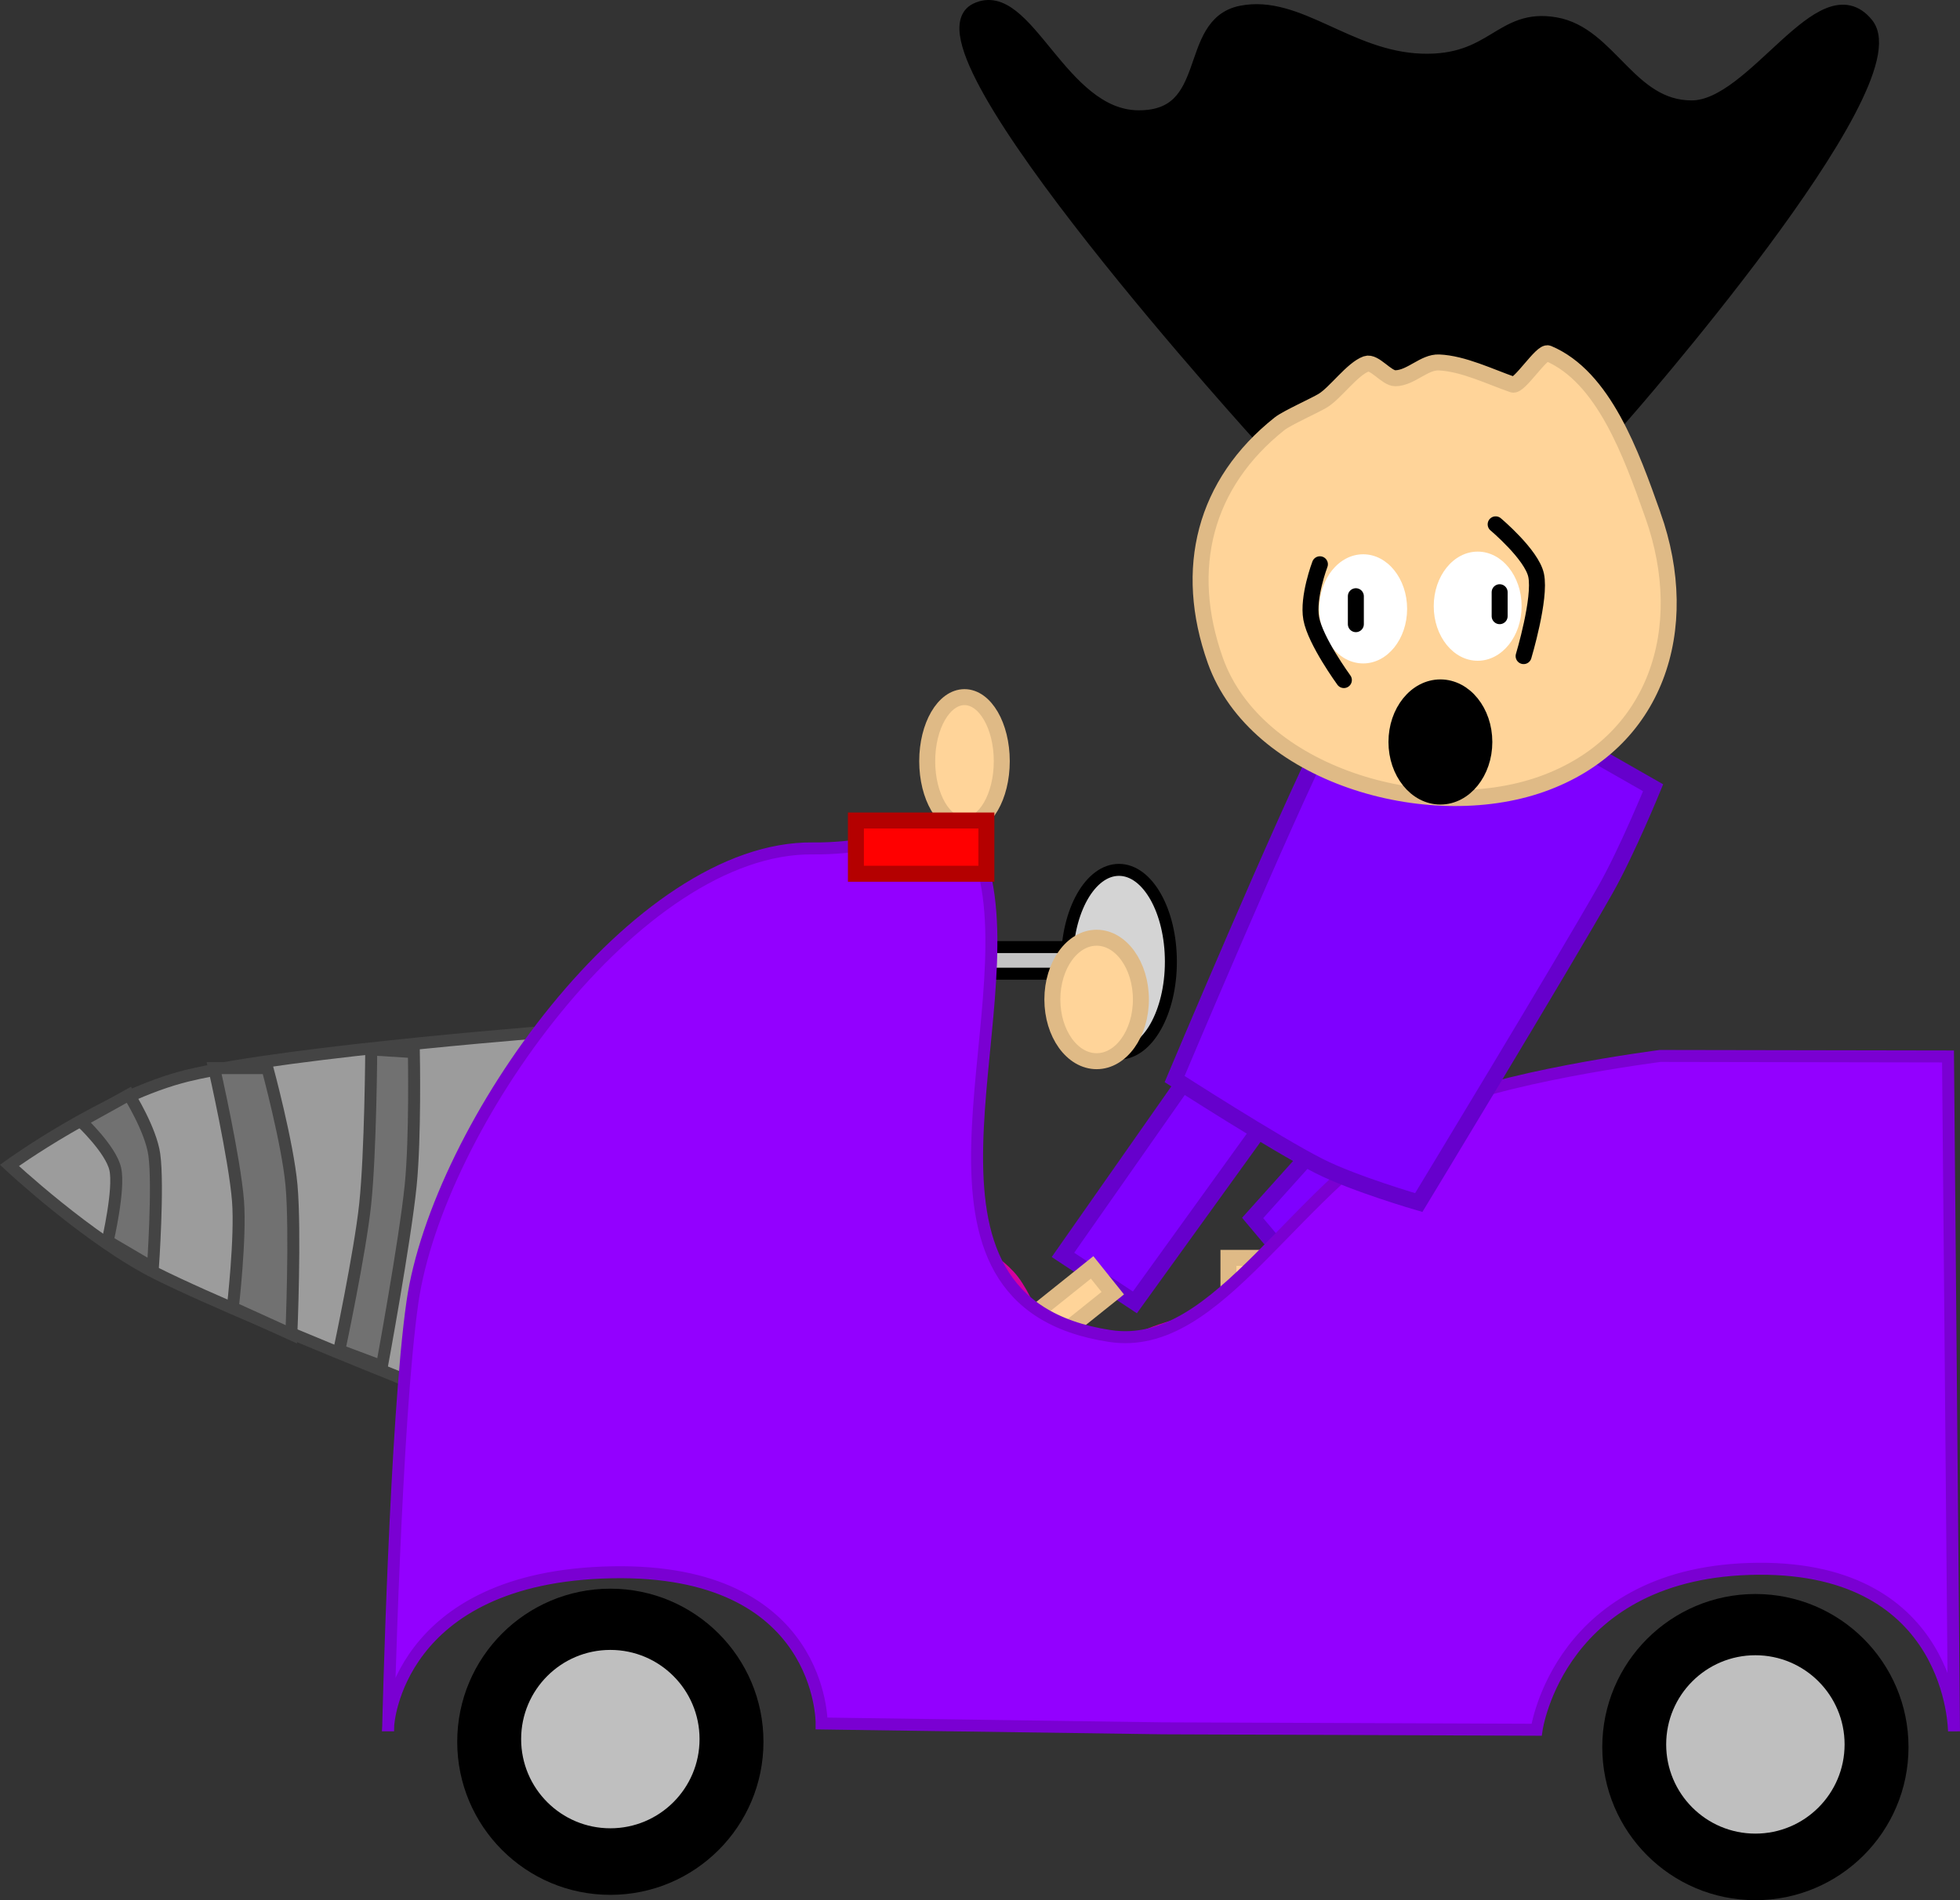 <svg version="1.1" xmlns="http://www.w3.org/2000/svg" xmlns:xlink="http://www.w3.org/1999/xlink" width="245.349" height="237.912" viewBox="0,0,245.349,237.912"><rect x="0" y="0" width="245.349" height="237.912" fill="#333333" stroke="none"/><g transform="translate(-147.654,-59.569)"><g data-paper-data="{&quot;isPaintingLayer&quot;:true}" fill-rule="nonzero" stroke-linejoin="miter" stroke-miterlimit="10" stroke-dasharray="" stroke-dashoffset="0" style="mix-blend-mode: normal"><path d="M306.062,114.676c0,0 -45.03,-49.432 -36.152,-53.746c6.118,-2.973 10.336,13.346 20.201,13.449c9.865,0.103 5.891,-11.692 12.938,-13.103c7.047,-1.411 13.309,5.669 22.493,6.008c9.184,0.339 10.008,-5.73 16.785,-4.558c6.777,1.172 9.209,10.42 17.095,10.416c7.886,-0.004 16.412,-17.126 21.798,-10.435c5.914,7.347 -30.658,48.969 -30.658,48.969z" fill="#000000" stroke="#000000" stroke-width="2" stroke-linecap="butt"/><path d="M218.395,240.253c0,0 -38.288,-14.805 -51.132,-21.224c-8.474,-4.236 -18.432,-13.546 -18.432,-13.546c0,0 12.2,-8.809 22.358,-11.256c12.77,-3.076 48.233,-5.746 48.233,-5.746z" fill="#9c9c9c" stroke="#444444" stroke-width="1.5" stroke-linecap="round"/><path d="M310.125,194.342l-20.407,28.293l-9.005,-5.948l18.251,-26.045z" data-paper-data="{&quot;index&quot;:null}" fill="#7f00ff" stroke="#6600cc" stroke-width="2" stroke-linecap="round"/><path d="M301.429,227.853v-10.792h7v10.792z" data-paper-data="{&quot;index&quot;:null}" fill="#ffd499" stroke="#dfba86" stroke-width="2" stroke-linecap="butt"/><path d="M277.535,223.725l6.83,-5.469l2.583,3.225l-6.83,5.469z" data-paper-data="{&quot;index&quot;:null}" fill="#ffd499" stroke="#dfba86" stroke-width="2" stroke-linecap="butt"/><path d="M255.964,220.274l9.875,-6.156c0,0 6.158,2.897 8.456,5.932c2.719,3.591 4.9,11.707 4.9,11.707l-9.239,6.996z" data-paper-data="{&quot;index&quot;:null}" fill="#ff00bf" stroke="#d5009f" stroke-width="2" stroke-linecap="butt"/><path d="M286.917,240.103l1.054,-11.589c0,0 6.027,-3.161 9.833,-3.161c4.504,0 12.292,3.161 12.292,3.161v11.589z" data-paper-data="{&quot;index&quot;:null}" fill="#ff00bf" stroke="#d5009f" stroke-width="2" stroke-linecap="butt"/><path d="M332.814,191.804l-20.021,30.185l-8.336,-9.925l16.991,-18.925z" data-paper-data="{&quot;index&quot;:null}" fill="#7f00ff" stroke="#6600cc" stroke-width="2" stroke-linecap="round"/><g stroke="#000000" stroke-width="1.5" stroke-linecap="butt"><path d="M264.889,181.481v-3.333h20v3.333z" fill="#c3c3c3"/><path d="M294.223,179.981c0,6.351 -2.91,11.5 -6.5,11.5c-3.59,0 -6.5,-5.149 -6.5,-11.5c0,-6.351 2.91,-11.5 6.5,-11.5c3.59,0 6.5,5.149 6.5,11.5z" fill="#d4d4d4"/></g><path d="M196.252,275.593c0,0 0.904,-38.285 3.035,-53.017c3.161,-21.847 28.061,-57.046 50.134,-56.781c10.648,0.128 19.138,-5.015 21.215,2.189c5.495,19.052 -12.56,54.526 15.949,58.859c13.854,2.106 22.879,-18.905 40.256,-28.263c7.601,-4.094 28.62,-6.8 28.62,-6.8l36.041,0.063l0.75,84.5c0,0 -0.038,-20.524 -24.498,-20.356c-24.925,0.171 -27.751,20.156 -27.751,20.156l-46.753,-0.179l-42.744,-0.605c0,0 0.221,-19.441 -26.259,-18.931c-27.011,0.521 -27.996,19.165 -27.996,19.165z" fill="#9300ff" stroke="#7a00d2" stroke-width="1.5" stroke-linecap="butt"/><g stroke="none" stroke-linecap="butt"><path d="M204.889,277.648c0,-10.585 8.581,-19.167 19.167,-19.167c10.585,0 19.167,8.581 19.167,19.167c0,10.585 -8.581,19.167 -19.167,19.167c-10.585,0 -19.167,-8.581 -19.167,-19.167z" fill="#000000" stroke-width="NaN"/><path d="M212.889,277.314c0,-6.167 4.999,-11.167 11.167,-11.167c6.167,0 11.167,4.999 11.167,11.167c0,6.167 -4.999,11.167 -11.167,11.167c-6.167,0 -11.167,-4.999 -11.167,-11.167z" fill="#bfbfbf" stroke-width="0"/></g><g stroke="none" stroke-linecap="butt"><path d="M348.223,278.314c0,-10.585 8.581,-19.167 19.167,-19.167c10.585,0 19.167,8.581 19.167,19.167c0,10.585 -8.581,19.167 -19.167,19.167c-10.585,0 -19.167,-8.581 -19.167,-19.167z" fill="#000000" stroke-width="NaN"/><path d="M356.223,277.981c0,-6.167 4.999,-11.167 11.167,-11.167c6.167,0 11.167,4.999 11.167,11.167c0,6.167 -4.999,11.167 -11.167,11.167c-6.167,0 -11.167,-4.999 -11.167,-11.167z" fill="#bfbfbf" stroke-width="0"/></g><path d="M325.25,210.136c0,0 -8.065,-2.342 -12.437,-4.554c-5.537,-2.802 -18.123,-10.909 -18.123,-10.909c0,0 13.853,-32.875 18.943,-42.934c2.998,-5.925 8.8,-11.894 8.8,-11.894l32.155,18.357c0,0 -3.261,7.963 -5.895,12.624c-5.226,9.252 -23.443,39.31 -23.443,39.31z" data-paper-data="{&quot;index&quot;:null}" fill="#7f00ff" stroke="#6600cc" stroke-width="2" stroke-linecap="butt"/><path d="M354.558,124.053c5.075,14.311 0.391,28.62 -13.92,33.695c-14.311,5.075 -35.784,-1.195 -40.859,-15.505c-4.072,-11.482 -1.368,-22.137 8.058,-29.624c0.896,-0.711 4.407,-2.282 5.401,-2.885c1.583,-0.961 3.702,-3.986 5.439,-4.602c1.031,-0.366 2.54,1.822 3.657,1.797c1.965,-0.044 3.584,-2.058 5.451,-1.979c3.041,0.13 6.414,1.8 9.236,2.773c0.826,0.284 3.632,-4.243 4.421,-3.911c6.966,2.932 10.406,12.598 13.116,20.241z" data-paper-data="{&quot;index&quot;:null}" fill="#ffd499" stroke="#dfba86" stroke-width="2" stroke-linecap="butt"/><path d="M273.054,154.874c0,4.43 -2.089,8.021 -4.667,8.021c-2.577,0 -4.667,-3.591 -4.667,-8.021c0,-4.43 2.089,-8.021 4.667,-8.021c2.577,0 4.667,3.591 4.667,8.021z" data-paper-data="{&quot;index&quot;:null}" fill="#ffd499" stroke="#dfba86" stroke-width="2" stroke-linecap="butt"/><path d="M290.47,184.707c0,4.269 -2.481,7.729 -5.542,7.729c-3.061,0 -5.542,-3.46 -5.542,-7.729c0,-4.269 2.481,-7.729 5.542,-7.729c3.061,0 5.542,3.46 5.542,7.729z" data-paper-data="{&quot;index&quot;:null}" fill="#ffd499" stroke="#dfba86" stroke-width="2" stroke-linecap="butt"/><path d="M254.794,168.968v-6.667h16.333v6.667z" fill="#ff0000" stroke="#b40000" stroke-width="2" stroke-linecap="butt"/><path d="M181.127,193.301c0,0 2.544,9.415 3.017,14.665c0.522,5.805 -0.017,18.668 -0.017,18.668l-7.333,-3.333c0,0 1.014,-8.73 0.654,-13.358c-0.411,-5.284 -2.987,-16.642 -2.987,-16.642z" fill="#717171" stroke="#444444" stroke-width="1.5" stroke-linecap="round"/><path d="M199.46,191.301c0,0 0.215,10.662 -0.402,16.728c-0.705,6.93 -3.598,22.606 -3.598,22.606l-5.333,-2c0,0 2.588,-12.151 3.238,-18.273c0.682,-6.42 0.762,-19.394 0.762,-19.394z" fill="#717171" stroke="#444444" stroke-width="1.5" stroke-linecap="round"/><path d="M161.127,214.968c0,0 1.519,-6.496 0.957,-9.027c-0.548,-2.467 -4.29,-5.973 -4.29,-5.973l6,-3.333c0,0 2.742,4.361 3.177,7.504c0.541,3.91 -0.177,14.163 -0.177,14.163z" fill="#717171" stroke="#444444" stroke-width="1.5" stroke-linecap="round"/><path d="M318.294,128.968c3.038,0 5.5,3.059 5.5,6.833c0,3.774 -2.462,6.833 -5.5,6.833c-3.038,0 -5.5,-3.059 -5.5,-6.833c0,-3.774 2.462,-6.833 5.5,-6.833z" fill="#ffffff" stroke="none" stroke-width="0" stroke-linecap="butt"/><path d="M315.877,144.718c0,0 -3.571,-4.889 -4.084,-7.712c-0.485,-2.669 1.084,-6.788 1.084,-6.788" fill="none" stroke="#000000" stroke-width="2" stroke-linecap="round"/><path d="M332.627,128.634c3.038,0 5.5,3.059 5.5,6.833c0,3.774 -2.462,6.833 -5.5,6.833c-3.038,0 -5.5,-3.059 -5.5,-6.833c0,-3.774 2.462,-6.833 5.5,-6.833z" fill="#ffffff" stroke="none" stroke-width="0" stroke-linecap="butt"/><path d="M317.377,134.218v3.5" fill="none" stroke="#000000" stroke-width="2" stroke-linecap="round"/><path d="M335.377,133.718v3" fill="none" stroke="#000000" stroke-width="2" stroke-linecap="round"/><path d="M334.877,125.218c0,0 4.516,3.79 5.065,6.38c0.611,2.879 -1.565,10.12 -1.565,10.12" fill="none" stroke="#000000" stroke-width="2" stroke-linecap="round"/><path d="M333.46,152.468c0,3.774 -2.462,6.833 -5.5,6.833c-3.038,0 -5.5,-3.059 -5.5,-6.833c0,-3.774 2.462,-6.833 5.5,-6.833c3.038,0 5.5,3.059 5.5,6.833z" fill="#000000" stroke="#000000" stroke-width="2" stroke-linecap="butt"/></g></g></svg>